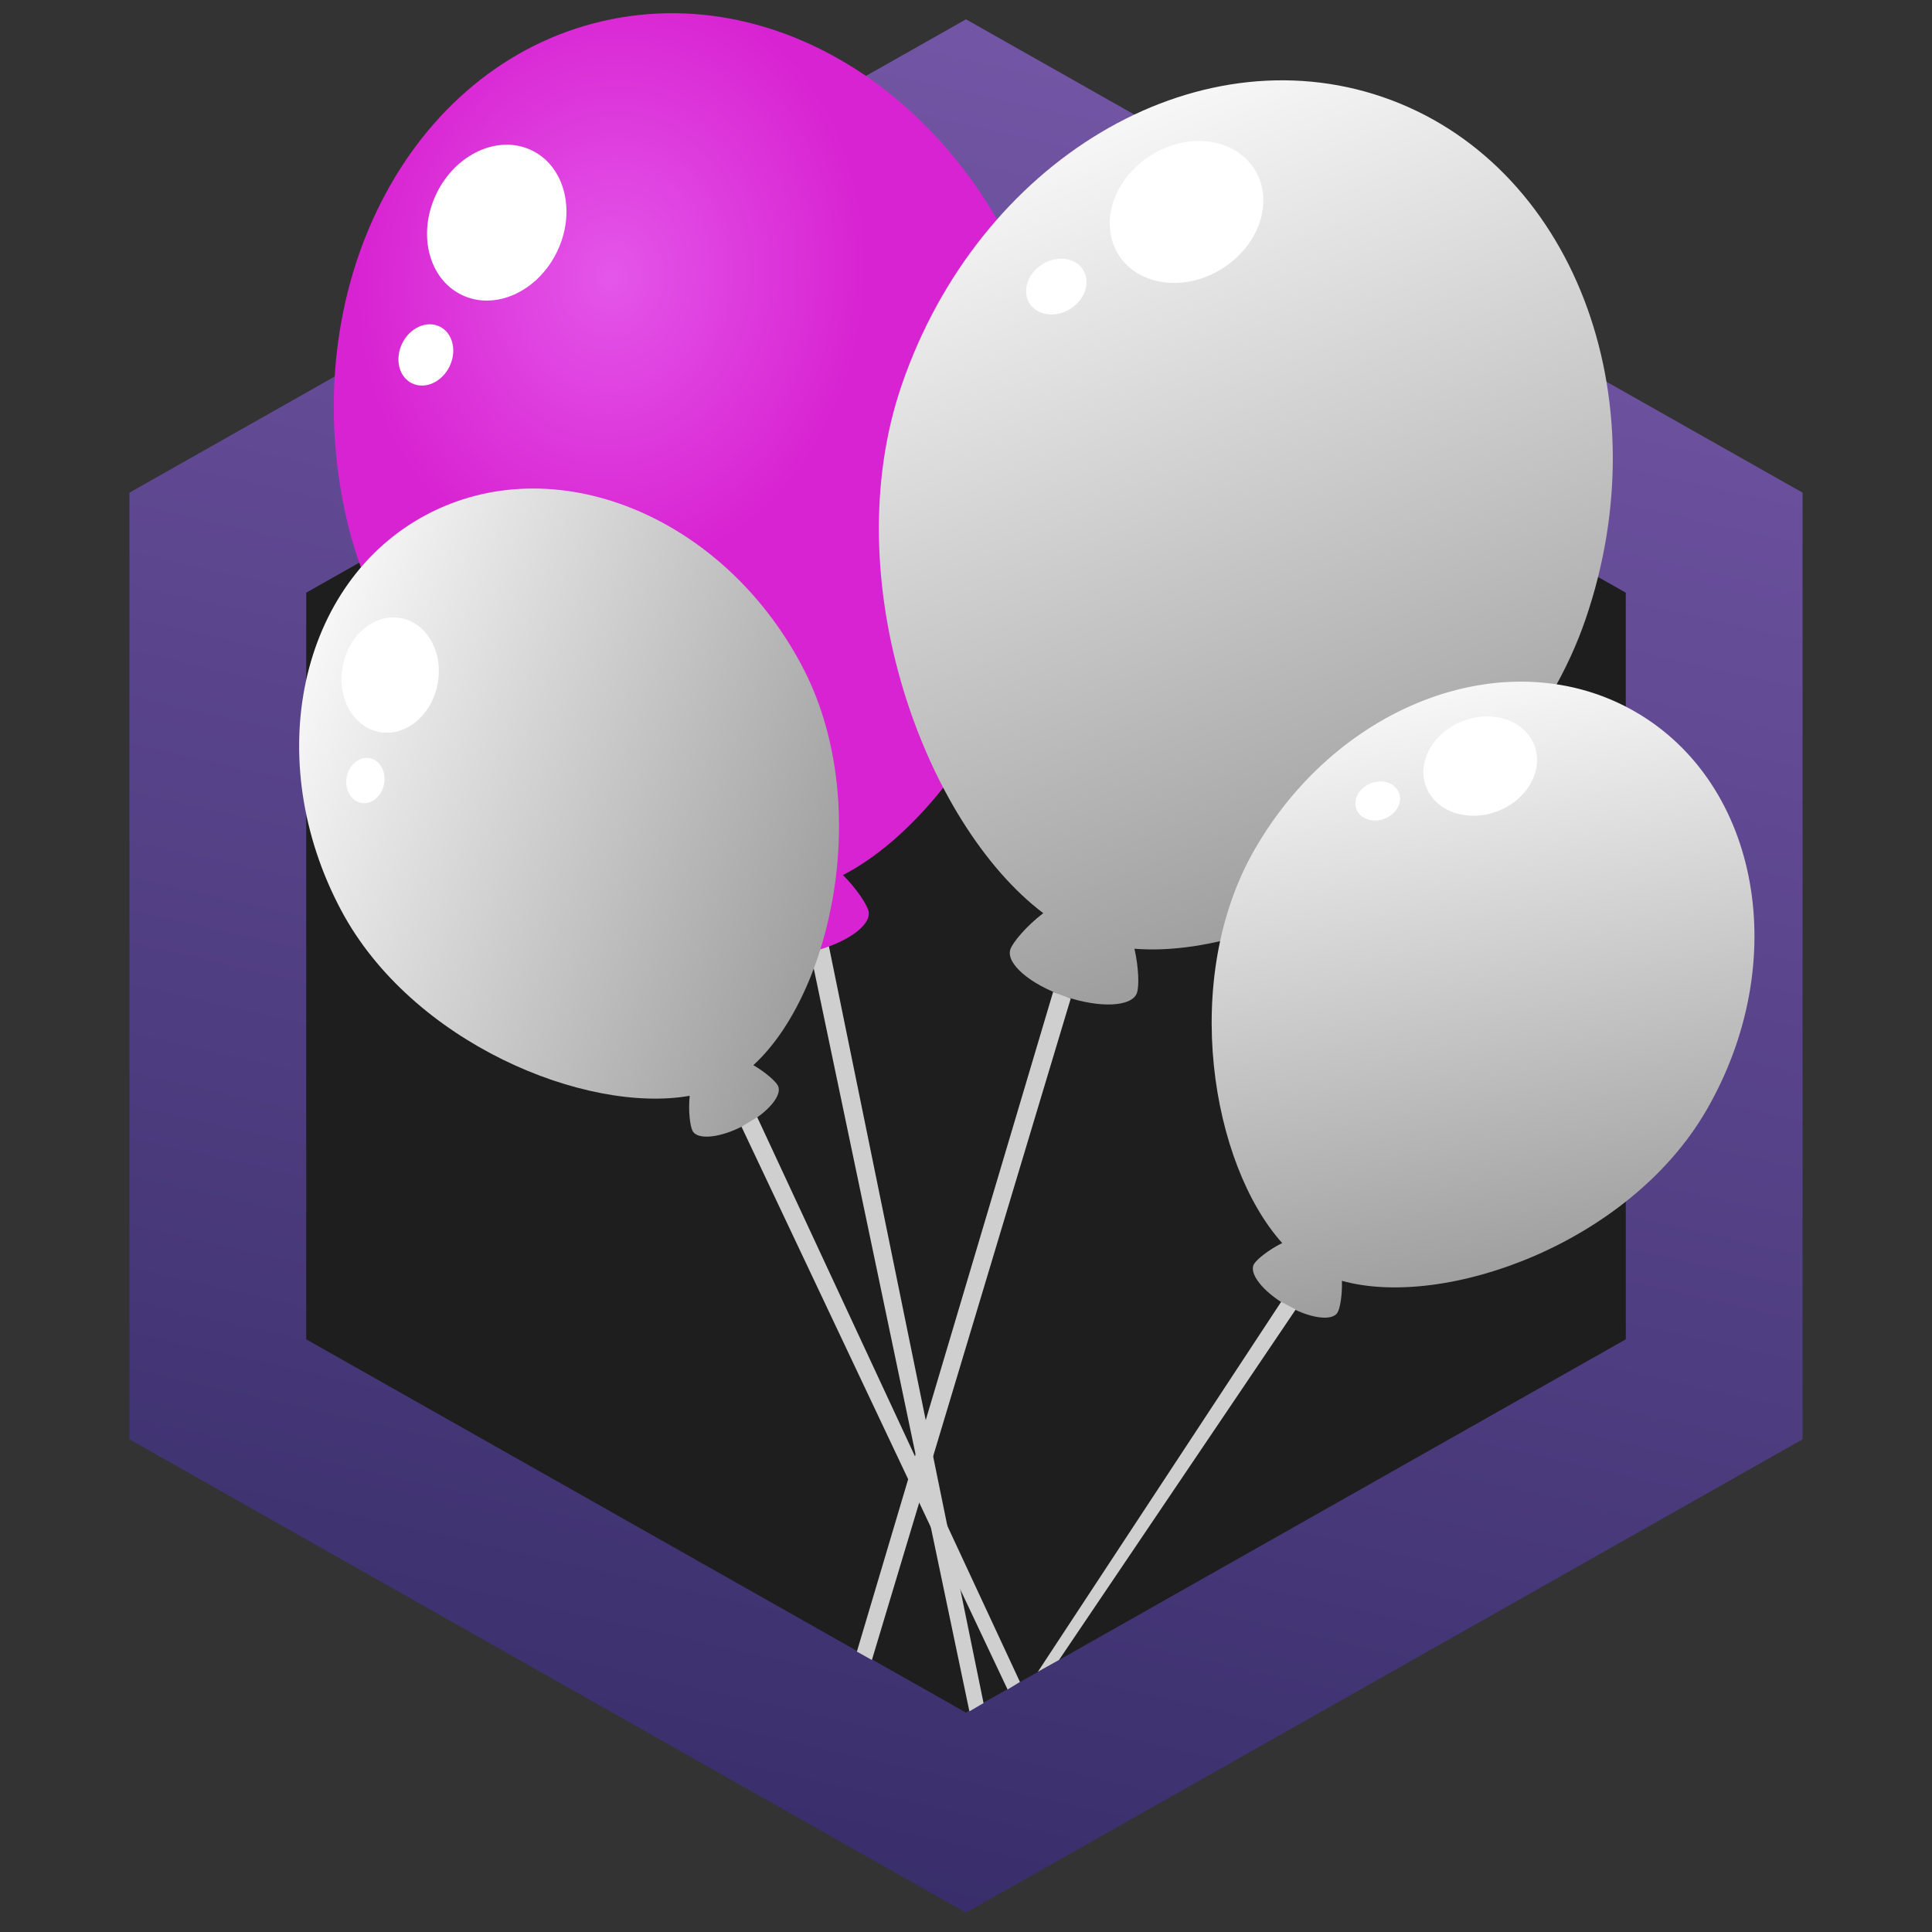 <svg width="100" height="100" viewBox="0 0 100 100" xmlns="http://www.w3.org/2000/svg"><rect x="0" y="0" width="100" height="100" fill="#333333" stroke="none"/><title>nj-baloons</title><defs><linearGradient x1="64.862%" y1="3.812%" x2="39.828%" y2="126.895%" id="a"><stop stop-color="#7255A4" offset="0%"/><stop stop-color="#28235A" offset="100%"/></linearGradient><radialGradient cx="37.889%" cy="32.836%" fx="37.889%" fy="32.836%" r="30.335%" id="b"><stop stop-color="#E456E9" offset="0%"/><stop stop-color="#D823D2" offset="100%"/></radialGradient><linearGradient x1="2.337%" y1="22.482%" x2="99.355%" y2="85.245%" id="c"><stop stop-color="#FFF" offset="0%"/><stop stop-color="#919191" offset="100%"/></linearGradient></defs><g fill="none" fill-rule="evenodd"><path d="M93.3 25.5v49L50 99 6.7 74.5v-49L50 1l43.3 24.5z" fill="url(#a)"/><path d="M84.15 30.677v38.646L50 88.645 15.85 69.323V30.677L50 11.355l34.15 19.322z" fill="#1E1E1E"/><path d="M50.176 88.58l.732-.43L42.99 49.4l-.1-.49-.98.2.1.49 8.166 38.98z" fill="#CFCFCF"/><path d="M29.302 43.32c6.268-4.287 11.226-17.476 7.426-27.918C32.54 3.896 21.275-2.568 11.566.966 1.858 4.5-2.617 16.692 1.57 28.198c3.682 10.113 15.313 16.92 22.907 16.66-.264 1.084-.275 2.168-.145 2.525.262.72 1.93.772 3.73.117 1.797-.654 3.042-1.768 2.78-2.487-.12-.33-.735-1.063-1.54-1.694z" fill="url(#b)" transform="rotate(7 20.332 161.457)"/><path d="M23.89 15.26c1.72.84 3.93-.153 4.936-2.217 1.006-2.063.428-4.416-1.29-5.254-1.72-.84-3.93.153-4.937 2.216-1.008 2.064-.43 4.416 1.29 5.255zM21.325 19.84c.677.33 1.546-.06 1.942-.87.395-.812.168-1.738-.508-2.067-.677-.33-1.547.06-1.942.872-.396.81-.17 1.736.507 2.066z" fill="#FFF"/><g transform="rotate(-8 200.758 -84.405)"><path d="M21.147 31.262c4.523-3.093 8.1-12.61 5.358-20.147C23.483 2.81 15.353-1.853 8.347.697 1.34 3.247-1.89 12.047 1.134 20.35c2.656 7.298 11.05 12.21 16.53 12.023-.19.782-.198 1.565-.104 1.822.19.52 1.393.557 2.69.085 1.298-.473 2.197-1.276 2.008-1.795-.087-.24-.53-.767-1.11-1.223z" fill="url(#c)"/><ellipse fill="#FFF" transform="rotate(19 5.34 8.65)" cx="5.341" cy="8.65" rx="2.5" ry="3"/><ellipse fill="#FFF" transform="rotate(19 3.314 13.878)" cx="3.314" cy="13.878" rx=".983" ry="1.18"/></g><path d="M29.302 43.32c6.268-4.287 11.226-17.476 7.426-27.918C32.54 3.896 21.275-2.568 11.566.966 1.858 4.5-2.617 16.692 1.57 28.198c3.682 10.113 15.313 16.92 22.907 16.66-.264 1.084-.275 2.168-.145 2.525.262.72 1.93.772 3.73.117 1.797-.654 3.042-1.768 2.78-2.487-.12-.33-.735-1.063-1.54-1.694z" fill="url(#c)" transform="rotate(39 35.84 87.746)"/><path d="M57.89 13.175c1.013 1.623 3.414 1.952 5.36.735 1.948-1.217 2.704-3.518 1.69-5.14-1.014-1.623-3.414-1.952-5.36-.736-1.948 1.217-2.704 3.52-1.69 5.14zM53.288 15.7c.398.638 1.342.768 2.108.29.766-.48 1.063-1.384.664-2.022-.398-.64-1.342-.768-2.108-.29-.766.48-1.063 1.384-.664 2.022z" fill="#FFF"/><g transform="rotate(50 7.738 100.578)"><path d="M21.147 31.262c4.523-3.093 8.1-12.61 5.358-20.147C23.483 2.81 15.353-1.853 8.347.697 1.34 3.247-1.89 12.047 1.134 20.35c2.656 7.298 11.05 12.21 16.53 12.023-.19.782-.198 1.565-.104 1.822.19.52 1.393.557 2.69.085 1.298-.473 2.197-1.276 2.008-1.795-.087-.24-.53-.767-1.11-1.223z" fill="url(#c)"/><ellipse fill="#FFF" transform="rotate(19 5.34 8.65)" cx="5.341" cy="8.65" rx="2.5" ry="3"/><ellipse fill="#FFF" transform="rotate(19 3.314 13.878)" cx="3.314" cy="13.878" rx=".983" ry="1.18"/></g><path d="M52.153 87.448l.64-.39-13.6-29.236-.814.494 13.773 29.132z" fill="#CFCFCF"/><path d="M44.353 85.486l.776.437 10.294-34.246-.913-.338-10.157 34.146zM53.717 86.534l1.097-.614 12.253-18.142-.754-.397-12.596 19.154z" fill="#CFCFCF"/></g></svg>